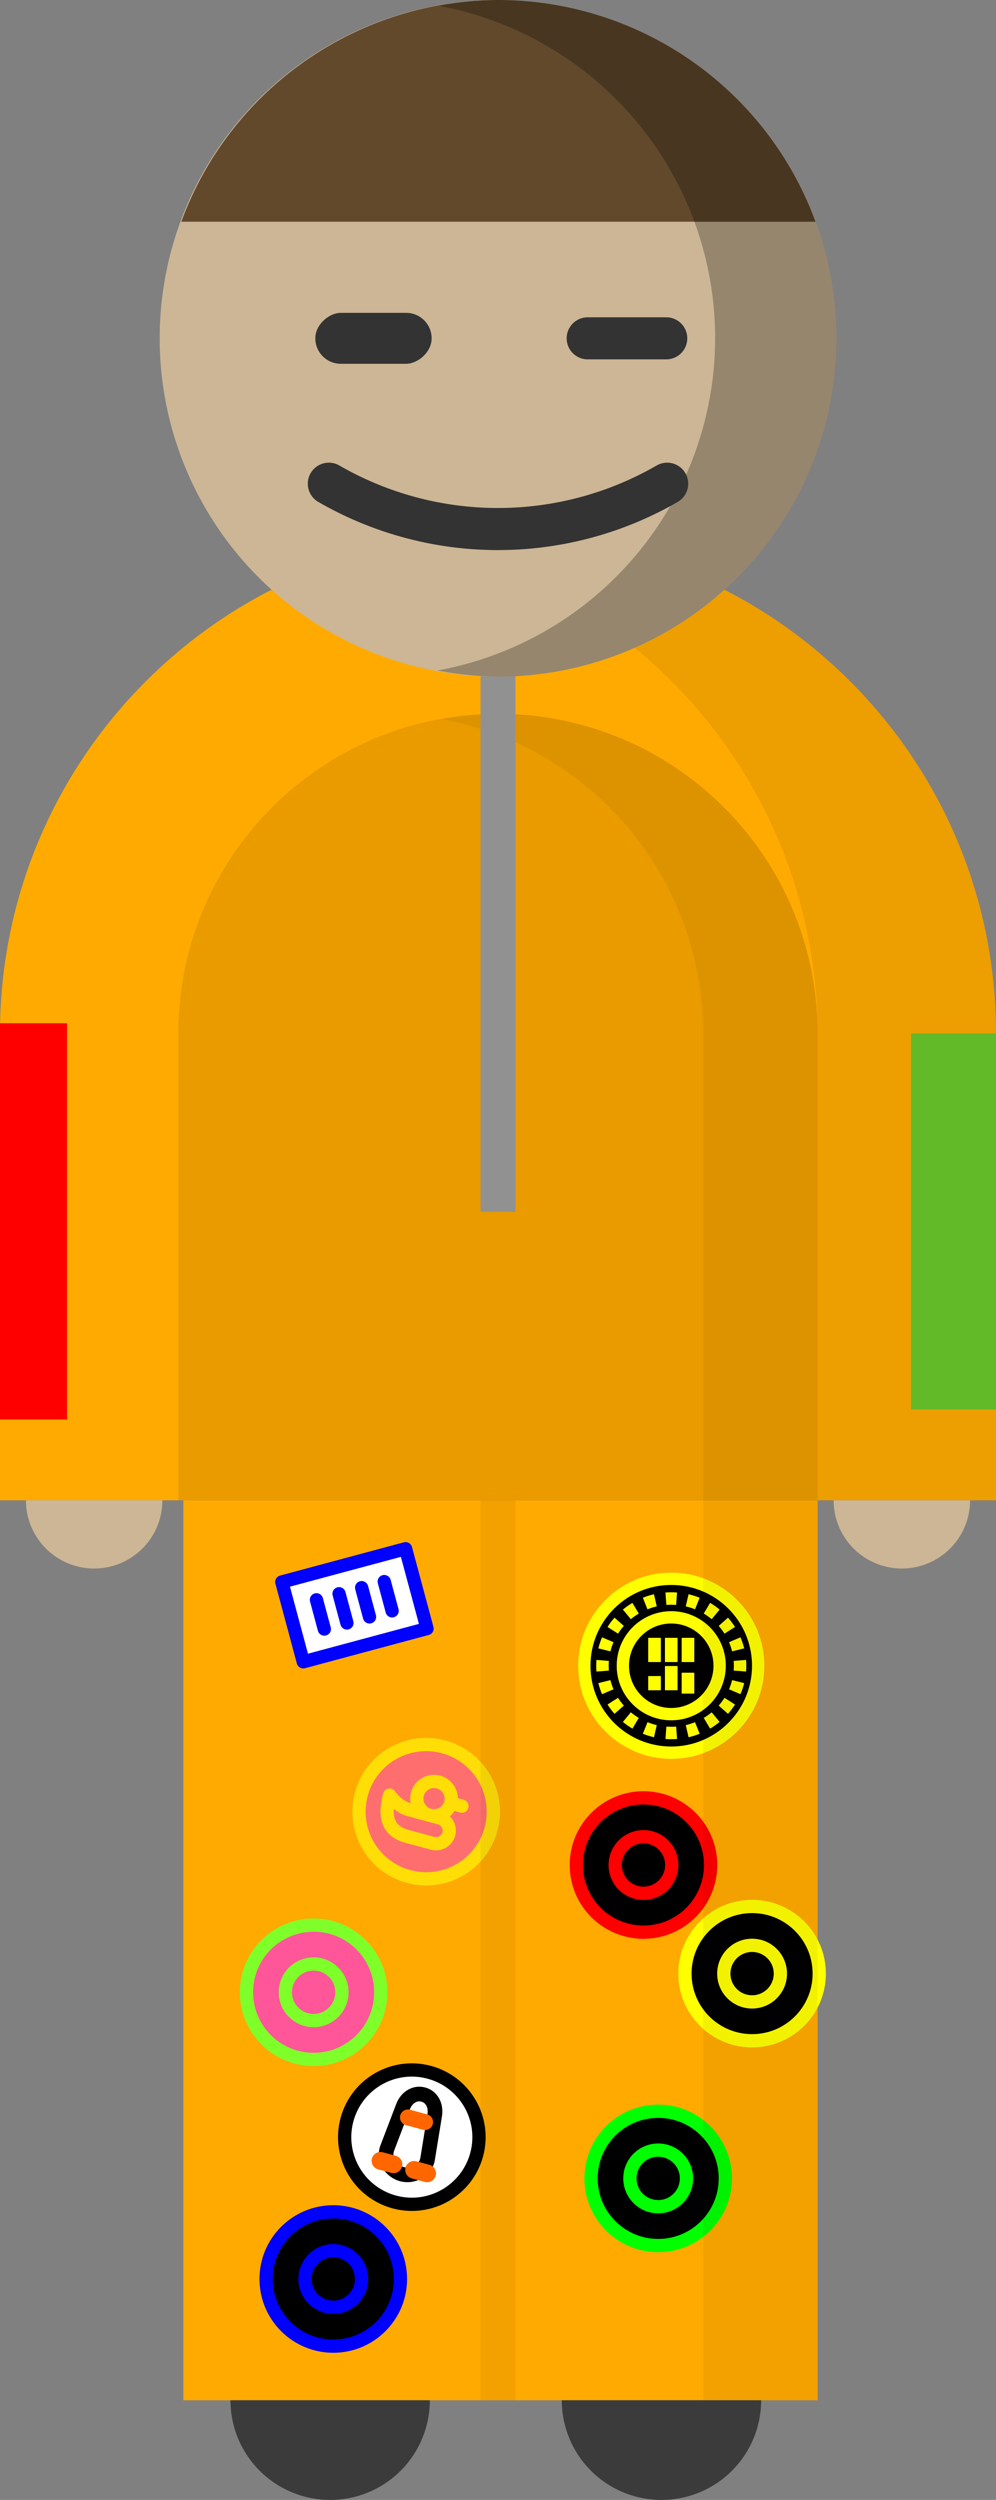 <?xml version="1.0" encoding="UTF-8" standalone="no"?>
<!-- Created with Inkscape (http://www.inkscape.org/) -->

<svg
   width="55.976mm"
   height="140.495mm"
   viewBox="0 0 55.976 140.495"
   version="1.1"
   id="svg1"
   inkscape:version="1.3 (0e150ed6c4, 2023-07-21)"
   sodipodi:docname="happy.svg"
   xmlns:inkscape="http://www.inkscape.org/namespaces/inkscape"
   xmlns:sodipodi="http://sodipodi.sourceforge.net/DTD/sodipodi-0.dtd"
   xmlns="http://www.w3.org/2000/svg"
   xmlns:svg="http://www.w3.org/2000/svg">
  <rect x="0" y="0" width="55.976" height="140.495" fill="#808080" stroke="none"/>
  <sodipodi:namedview
     id="namedview1"
     pagecolor="#505050"
     bordercolor="#ffffff"
     borderopacity="1"
     inkscape:showpageshadow="0"
     inkscape:pageopacity="0"
     inkscape:pagecheckerboard="1"
     inkscape:deskcolor="#505050"
     inkscape:document-units="mm"
     inkscape:zoom="0.27558329"
     inkscape:cx="168.73302"
     inkscape:cy="859.99409"
     inkscape:window-width="1900"
     inkscape:window-height="1060"
     inkscape:window-x="0"
     inkscape:window-y="0"
     inkscape:window-maximized="1"
     inkscape:current-layer="layer1" />
  <defs
     id="defs1" />
  <g
     inkscape:label="Layer 1"
     inkscape:groupmode="layer"
     id="layer1"
     transform="translate(-70.908,-22.754)">
    <g
       id="g97"
       transform="translate(-20.81,-95.025)"
       style="fill:#ffaa00;fill-opacity:1"
       inkscape:export-filename="happy.png"
       inkscape:export-xdpi="217.80791"
       inkscape:export-ydpi="217.80791">
      <rect
         style="font-variation-settings:normal;opacity:1;vector-effect:none;fill:#ffaa00;fill-opacity:1;stroke-width:0.389;stroke-linecap:butt;stroke-linejoin:miter;stroke-miterlimit:4;stroke-dasharray:none;stroke-dashoffset:0;stroke-opacity:1;-inkscape-stroke:none"
         id="rect90"
         width="35.644"
         height="50.577"
         x="102.025"
         y="202.096" />
      <path
         id="path97"
         style="fill:#ffaa00;fill-opacity:1;stroke-width:0.389"
         d="m 119.706,147.869 c -15.457,0 -27.988,12.531 -27.988,27.988 v 26.238 h 55.976 v -26.238 c -1e-5,-15.457 -12.531,-27.988 -27.988,-27.988 z" />
    </g>
    <path
       id="path102"
       style="font-variation-settings:normal;vector-effect:none;fill:#ccb695;fill-opacity:1;stroke-width:0.389;stroke-linecap:butt;stroke-linejoin:miter;stroke-miterlimit:4;stroke-dasharray:none;stroke-dashoffset:0;stroke-opacity:1;-inkscape-stroke:none"
       d="m 72.366,107.071 a 3.834,3.834 0 0 0 3.834,3.834 3.834,3.834 0 0 0 3.834,-3.834 z" />
    <path
       id="path103"
       style="font-variation-settings:normal;vector-effect:none;fill:#ccb695;fill-opacity:1;stroke-width:0.389;stroke-linecap:butt;stroke-linejoin:miter;stroke-miterlimit:4;stroke-dasharray:none;stroke-dashoffset:0;stroke-opacity:1;-inkscape-stroke:none"
       d="m 117.759,107.071 a 3.834,3.834 0 0 0 3.834,3.834 3.834,3.834 0 0 0 3.834,-3.834 z" />
    <path
       id="path104"
       style="font-variation-settings:normal;vector-effect:none;fill:#3b3b3b;fill-opacity:1;stroke-width:0.569;stroke-linecap:butt;stroke-linejoin:miter;stroke-miterlimit:4;stroke-dasharray:none;stroke-dashoffset:0;stroke-opacity:1;-inkscape-stroke:none"
       d="m 83.861,157.648 a 5.602,5.602 0 0 0 5.602,5.602 5.602,5.602 0 0 0 5.602,-5.602 z" />
    <path
       id="path105"
       style="font-variation-settings:normal;vector-effect:none;fill:#3b3b3b;fill-opacity:1;stroke-width:0.569;stroke-linecap:butt;stroke-linejoin:miter;stroke-miterlimit:4;stroke-dasharray:none;stroke-dashoffset:0;stroke-opacity:1;-inkscape-stroke:none"
       d="m 102.481,157.648 a 5.602,5.602 0 0 0 5.602,5.602 5.602,5.602 0 0 0 5.602,-5.602 z" />
    <g
       id="g112"
       transform="matrix(0.355,0,0,0.355,-831.355,-172.231)">
      <circle
         style="opacity:1;fill:#000000;fill-opacity:1;stroke:#ffff00;stroke-width:1.95;stroke-miterlimit:4;stroke-dasharray:none;stroke-opacity:1"
         id="circle105"
         cx="2647.853"
         cy="812.957"
         r="13.763" />
      <circle
         style="opacity:1;fill:#000000;fill-opacity:1;stroke:#ffff00;stroke-width:1.95;stroke-miterlimit:4;stroke-dasharray:none;stroke-opacity:1"
         id="circle106"
         cx="2647.853"
         cy="812.957"
         r="7.662" />
      <path
         style="fill:none;stroke:#ffff00;stroke-width:2;stroke-linecap:butt;stroke-linejoin:miter;stroke-miterlimit:4;stroke-dasharray:none;stroke-opacity:1"
         d="m 2647.853,808.537 v 3.835"
         id="path106" />
      <path
         style="fill:none;stroke:#ffff00;stroke-width:2;stroke-linecap:butt;stroke-linejoin:miter;stroke-miterlimit:4;stroke-dasharray:none;stroke-opacity:1"
         d="m 2645.207,808.537 v 3.835"
         id="path107" />
      <path
         style="fill:none;stroke:#ffff00;stroke-width:2;stroke-linecap:butt;stroke-linejoin:miter;stroke-miterlimit:4;stroke-dasharray:none;stroke-opacity:1"
         d="m 2650.499,808.537 v 3.835"
         id="path108" />
      <path
         style="fill:none;stroke:#ffff00;stroke-width:2;stroke-linecap:butt;stroke-linejoin:miter;stroke-miterlimit:4;stroke-dasharray:none;stroke-opacity:1"
         d="m 2647.853,813.002 v 3.835"
         id="path109" />
      <path
         style="fill:none;stroke:#ffff00;stroke-width:2;stroke-linecap:butt;stroke-linejoin:miter;stroke-miterlimit:4;stroke-dasharray:none;stroke-opacity:1"
         d="m 2645.207,814.589 v 2.248"
         id="path110"
         sodipodi:nodetypes="cc" />
      <path
         style="fill:none;stroke:#ffff00;stroke-width:2;stroke-linecap:butt;stroke-linejoin:miter;stroke-miterlimit:4;stroke-dasharray:none;stroke-opacity:1"
         d="m 2650.499,814.06 v 3.306"
         id="path111"
         sodipodi:nodetypes="cc" />
      <path
         style="color:#000000;fill:#ffff00;-inkscape-stroke:none"
         d="m 2647.854,801.326 c -0.309,0 -0.616,0.012 -0.92,0.035 l 0.148,1.967 c 0.254,-0.019 0.512,-0.029 0.771,-0.029 0.26,0 0.517,0.01 0.771,0.029 l 0.146,-1.967 c -0.304,-0.023 -0.609,-0.035 -0.918,-0.035 z m -2.738,0.311 c -0.605,0.14 -1.192,0.326 -1.758,0.553 l 0.732,1.83 c 0.472,-0.189 0.963,-0.344 1.469,-0.461 z m 5.477,0.002 -0.443,1.92 c 0.506,0.117 0.995,0.272 1.467,0.461 l 0.734,-1.83 c -0.565,-0.226 -1.153,-0.411 -1.758,-0.551 z m -8.887,1.365 c -0.531,0.315 -1.035,0.668 -1.508,1.059 l 1.256,1.521 c 0.394,-0.325 0.814,-0.622 1.258,-0.885 z m 12.297,0 -1.006,1.695 c 0.443,0.263 0.864,0.559 1.258,0.885 l 1.256,-1.521 c -0.472,-0.39 -0.977,-0.744 -1.508,-1.059 z m -15.131,2.34 c -0.408,0.461 -0.778,0.954 -1.109,1.475 l 1.662,1.059 c 0.275,-0.432 0.584,-0.843 0.924,-1.227 z m 17.965,0 -1.476,1.307 c 0.34,0.384 0.647,0.794 0.922,1.227 l 1.664,-1.059 c -0.331,-0.521 -0.702,-1.014 -1.109,-1.475 z m -19.939,3.109 c -0.242,0.563 -0.438,1.149 -0.588,1.754 l 1.912,0.475 c 0.124,-0.5 0.288,-0.985 0.488,-1.451 z m 21.912,0 -1.811,0.777 c 0.2,0.466 0.363,0.952 0.486,1.451 l 1.914,-0.475 c -0.15,-0.604 -0.348,-1.191 -0.59,-1.754 z m -22.799,3.578 c -0.025,0.307 -0.037,0.616 -0.037,0.926 0,0.312 0.013,0.619 0.037,0.922 l 1.967,-0.154 c -0.02,-0.255 -0.031,-0.511 -0.031,-0.768 0,-0.259 0.01,-0.513 0.029,-0.764 z m 23.688,0.004 -1.967,0.154 c 0.02,0.255 0.031,0.511 0.031,0.768 0,0.257 -0.011,0.513 -0.031,0.768 l 1.967,0.154 c 0.024,-0.303 0.035,-0.61 0.035,-0.922 0,-0.312 -0.011,-0.619 -0.035,-0.922 z m -21.477,3.197 -1.912,0.475 c 0.15,0.604 0.346,1.191 0.588,1.754 l 1.812,-0.777 c -0.2,-0.466 -0.364,-0.952 -0.488,-1.451 z m 19.264,0 c -0.124,0.499 -0.286,0.985 -0.486,1.451 l 1.811,0.777 c 0.242,-0.563 0.44,-1.149 0.59,-1.754 z m -18.061,2.805 -1.662,1.059 c 0.331,0.521 0.701,1.014 1.109,1.475 l 1.477,-1.307 c -0.34,-0.384 -0.649,-0.794 -0.924,-1.227 z m 16.858,0 c -0.275,0.432 -0.582,0.843 -0.922,1.227 l 1.475,1.307 c 0.408,-0.461 0.78,-0.954 1.111,-1.475 z m -14.828,2.293 -1.256,1.521 c 0.472,0.39 0.977,0.744 1.508,1.059 l 1.006,-1.695 c -0.443,-0.263 -0.864,-0.559 -1.258,-0.885 z m 12.801,0 c -0.394,0.325 -0.814,0.622 -1.258,0.885 l 1.006,1.695 c 0.531,-0.315 1.033,-0.669 1.506,-1.059 z m -10.164,1.564 -0.732,1.83 c 0.565,0.226 1.153,0.413 1.758,0.553 l 0.443,-1.922 c -0.506,-0.117 -0.997,-0.272 -1.469,-0.461 z m 7.525,0 c -0.472,0.189 -0.961,0.344 -1.467,0.461 l 0.443,1.922 c 0.605,-0.14 1.192,-0.326 1.758,-0.553 z m -4.533,0.691 -0.148,1.967 c 0.303,0.023 0.611,0.035 0.92,0.035 0.309,0 0.615,-0.012 0.918,-0.035 l -0.146,-1.967 c -0.255,0.019 -0.512,0.029 -0.771,0.029 -0.26,0 -0.517,-0.01 -0.771,-0.029 z"
         id="path112" />
    </g>
    <g
       id="g113"
       transform="matrix(0.497,0,0,0.497,-1109.536,-282.494)"
       style="stroke:#0000ff;stroke-opacity:1">
      <circle
         style="opacity:1;fill:#000000;fill-opacity:1;stroke:#0000ff;stroke-width:1.5;stroke-miterlimit:4;stroke-dasharray:none;stroke-opacity:1"
         id="circle112"
         cx="2412.827"
         cy="871.886"
         r="7.594" />
      <circle
         style="opacity:1;fill:none;fill-opacity:1;stroke:#0000ff;stroke-width:1.5;stroke-miterlimit:4;stroke-dasharray:none;stroke-opacity:1"
         id="circle113"
         cx="2412.827"
         cy="871.886"
         r="3.199" />
    </g>
    <g
       id="g115"
       transform="matrix(0.497,0,0,0.497,-1110.641,-298.608)"
       style="fill:#ff5599;fill-opacity:1;stroke:#7fff2a;stroke-opacity:1">
      <circle
         style="opacity:1;fill:#ff5599;fill-opacity:1;stroke:#7fff2a;stroke-width:1.5;stroke-miterlimit:4;stroke-dasharray:none;stroke-opacity:1"
         id="circle114"
         cx="2412.827"
         cy="871.886"
         r="7.594" />
      <circle
         style="opacity:1;fill:#ff5599;fill-opacity:1;stroke:#7fff2a;stroke-width:1.5;stroke-miterlimit:4;stroke-dasharray:none;stroke-opacity:1"
         id="circle115"
         cx="2412.827"
         cy="871.886"
         r="3.199" />
    </g>
    <g
       id="g119"
       transform="matrix(0.48,-0.129,0.129,0.48,-1158.326,12.777)">
      <path
         id="path115"
         style="fill:#ffffff;stroke:#0000ff;stroke-width:1.5;stroke-linecap:round;stroke-linejoin:round;stroke-miterlimit:4;stroke-dasharray:none"
         d="m 2367.538,842.285 h 14.489 v 9.348 h -14.489 z"
         sodipodi:nodetypes="ccccc" />
      <path
         style="font-variation-settings:normal;opacity:1;fill:#ffffff;fill-opacity:1;stroke:#0000ff;stroke-width:1.5;stroke-linecap:round;stroke-linejoin:round;stroke-miterlimit:4;stroke-dasharray:none;stroke-dashoffset:0;stroke-opacity:1;stop-color:#000000;stop-opacity:1"
         d="m 2370.796,845.247 v 3.425"
         id="path116" />
      <path
         style="font-variation-settings:normal;opacity:1;fill:#ffffff;fill-opacity:1;stroke:#0000ff;stroke-width:1.5;stroke-linecap:round;stroke-linejoin:round;stroke-miterlimit:4;stroke-dasharray:none;stroke-dashoffset:0;stroke-opacity:1;stop-color:#000000;stop-opacity:1"
         d="m 2376.088,845.247 v 3.425"
         id="path117" />
      <path
         style="font-variation-settings:normal;opacity:1;fill:#ffffff;fill-opacity:1;stroke:#0000ff;stroke-width:1.5;stroke-linecap:round;stroke-linejoin:round;stroke-miterlimit:4;stroke-dasharray:none;stroke-dashoffset:0;stroke-opacity:1;stop-color:#000000;stop-opacity:1"
         d="m 2373.442,845.247 v 3.425"
         id="path118" />
      <path
         style="font-variation-settings:normal;opacity:1;fill:#ffffff;fill-opacity:1;stroke:#0000ff;stroke-width:1.5;stroke-linecap:round;stroke-linejoin:round;stroke-miterlimit:4;stroke-dasharray:none;stroke-dashoffset:0;stroke-opacity:1;stop-color:#000000;stop-opacity:1"
         d="m 2378.733,845.247 v 3.425"
         id="path119" />
    </g>
    <g
       id="g121"
       transform="matrix(0.48,0.129,-0.129,0.48,-937.139,-601.511)"
       style="fill:#ff6e6e;fill-opacity:1;stroke:#ffdd06;stroke-opacity:1">
      <circle
         style="fill:#ff6e6e;fill-opacity:1;stroke:#ffdd06;stroke-width:1.5;stroke-miterlimit:4;stroke-dasharray:none;stroke-opacity:1"
         id="circle119"
         cx="2384.316"
         cy="871.886"
         r="7.594" />
      <path
         id="path120"
         style="fill:#ff6e6e;fill-opacity:1;stroke:#ffdd06;stroke-width:1.5;stroke-linejoin:round;stroke-miterlimit:4;stroke-dasharray:none;stroke-opacity:1"
         d="m 2379.832,871.151 c 0,2.552 0.866,3.995 3.155,3.995 h 1.656 1.308 c 0.824,1.8e-4 1.492,-0.666 1.492,-1.487 -1e-4,-0.821 -0.668,-1.487 -1.492,-1.486 h -3.503 c -1.44,0 -2.616,-1.021 -2.616,-1.021 z"
         sodipodi:nodetypes="cscsscsc" />
      <ellipse
         style="font-variation-settings:normal;opacity:1;vector-effect:none;fill:#ff6e6e;fill-opacity:1;stroke:#ffdd06;stroke-width:1.5;stroke-linecap:round;stroke-linejoin:round;stroke-miterlimit:4;stroke-dasharray:none;stroke-dashoffset:0;stroke-opacity:1;-inkscape-stroke:none;stop-color:#000000;stop-opacity:1"
         id="ellipse120"
         cx="2384.792"
         cy="870.23"
         rx="1.948"
         ry="1.942" />
      <path
         style="font-variation-settings:normal;opacity:1;vector-effect:none;fill:#ff6e6e;fill-opacity:1;stroke:#ffdd06;stroke-width:1.5;stroke-linecap:round;stroke-linejoin:miter;stroke-miterlimit:4;stroke-dasharray:none;stroke-dashoffset:0;stroke-opacity:1;-inkscape-stroke:none;stop-color:#000000;stop-opacity:1"
         d="m 2386.74,870.23 h 1.315"
         id="path121"
         sodipodi:nodetypes="cc" />
    </g>
    <g
       id="g125"
       transform="matrix(0.48,0.129,-0.129,0.48,-982.73,-563.025)">
      <circle
         style="opacity:1;fill:#ffffff;fill-opacity:1;stroke:#000000;stroke-width:1.5;stroke-miterlimit:4;stroke-dasharray:none;stroke-opacity:1"
         id="circle121"
         cx="2460.787"
         cy="809.26"
         r="7.594" />
      <path
         id="path122"
         style="opacity:1;fill:#ffffff;stroke:#000000;stroke-width:1.658;stroke-linejoin:bevel;stop-color:#000000;stop-opacity:1"
         d="m 2460.787,804.274 h 2e-4 c 1.027,0 1.747,0.857 1.854,1.91 l 0.506,4.976 c 0.136,1.34 -1.053,2.432 -2.36,2.432 h -2e-4 c -1.308,0 -2.497,-1.091 -2.36,-2.432 l 0.506,-4.976 c 0.107,-1.053 0.827,-1.91 1.854,-1.91 z"
         sodipodi:nodetypes="sssssssss" />
      <path
         style="fill:none;stroke:#ff6600;stroke-width:1.801;stroke-linecap:round;stroke-linejoin:miter;stroke-miterlimit:4;stroke-dasharray:none;stroke-opacity:1"
         d="m 2459.784,807.223 h 2.006"
         id="path123" />
      <path
         style="fill:none;stroke:#ff6600;stroke-width:2;stroke-linecap:round;stroke-linejoin:miter;stroke-miterlimit:4;stroke-dasharray:none;stroke-opacity:1"
         d="m 2458.054,812.767 h 1.529"
         id="path124"
         sodipodi:nodetypes="cc" />
      <path
         style="fill:none;stroke:#ff6600;stroke-width:2;stroke-linecap:round;stroke-linejoin:miter;stroke-miterlimit:4;stroke-dasharray:none;stroke-opacity:1"
         d="m 2461.992,812.767 h 1.529"
         id="path125"
         sodipodi:nodetypes="cc" />
    </g>
    <g
       id="g126"
       style="stroke:#ffff00;stroke-opacity:1"
       transform="matrix(0.497,0,0,0.497,-1085.999,-299.656)">
      <circle
         style="opacity:1;fill:#000000;fill-opacity:1;stroke:#ffff00;stroke-width:1.5;stroke-miterlimit:4;stroke-dasharray:none;stroke-opacity:1"
         id="circle125"
         cx="2412.827"
         cy="871.886"
         r="7.594" />
      <circle
         style="opacity:1;fill:none;fill-opacity:1;stroke:#ffff00;stroke-width:1.5;stroke-miterlimit:4;stroke-dasharray:none;stroke-opacity:1"
         id="circle126"
         cx="2412.827"
         cy="871.886"
         r="3.199" />
    </g>
    <g
       id="g128"
       transform="matrix(0.497,0,0,0.497,-1091.276,-288.147)"
       style="stroke:#00ff00;stroke-opacity:1">
      <circle
         style="opacity:1;fill:#000000;fill-opacity:1;stroke:#00ff00;stroke-width:1.5;stroke-miterlimit:4;stroke-dasharray:none;stroke-opacity:1"
         id="circle127"
         cx="2412.827"
         cy="871.886"
         r="7.594" />
      <circle
         style="opacity:1;fill:none;fill-opacity:1;stroke:#00ff00;stroke-width:1.5;stroke-miterlimit:4;stroke-dasharray:none;stroke-opacity:1"
         id="circle128"
         cx="2412.827"
         cy="871.886"
         r="3.199" />
    </g>
    <g
       id="g130"
       transform="matrix(0.497,0,0,0.497,-1092.103,-305.76)"
       style="stroke:#00ff00;stroke-opacity:1">
      <circle
         style="opacity:1;fill:#000000;fill-opacity:1;stroke:#ff0000;stroke-width:1.5;stroke-miterlimit:4;stroke-dasharray:none;stroke-opacity:1"
         id="circle129"
         cx="2412.827"
         cy="871.886"
         r="7.594" />
      <circle
         style="opacity:1;fill:none;fill-opacity:1;stroke:#ff0000;stroke-width:1.5;stroke-miterlimit:4;stroke-dasharray:none;stroke-opacity:1"
         id="circle130"
         cx="2412.827"
         cy="871.886"
         r="3.199" />
    </g>
    <g
       id="g135"
       transform="translate(-20.81,-95.025)">
      <path
         id="path130"
         style="fill:#000000;fill-opacity:0.071;stroke-width:0.389"
         d="m 119.706,147.869 a 27.988,27.988 0 0 0 -4.887,0.482 27.988,27.988 0 0 1 22.85,27.506 h 10.024 A 27.988,27.988 0 0 0 119.706,147.869 Z" />
      <path
         id="path131"
         style="fill:#000000;fill-opacity:0.089;stroke-width:0.25"
         d="m 119.706,157.894 c -9.921,-1e-4 -17.964,8.042 -17.964,17.963 1.4e-4,7e-5 3.8e-4,-7e-5 5.2e-4,0 h 35.926 c -1.9e-4,-9.921 -8.043,-17.963 -17.963,-17.963 z" />
      <path
         id="path132"
         style="fill:#000000;fill-opacity:0.053;stroke-width:0.25"
         d="m 119.706,157.893 a 17.964,17.964 0 0 0 -3.137,0.31 17.964,17.964 0 0 1 14.666,17.654 h 6.434 A 17.964,17.964 0 0 0 119.706,157.893 Z" />
      <rect
         style="fill:#000000;fill-opacity:0.089;stroke-width:0.261"
         id="rect132"
         width="35.926"
         height="26.238"
         x="101.743"
         y="175.857" />
      <rect
         style="font-variation-settings:normal;opacity:1;vector-effect:none;fill:#000000;fill-opacity:0.053;stroke-width:0.528;stroke-linecap:butt;stroke-linejoin:miter;stroke-miterlimit:4;stroke-dasharray:none;stroke-dashoffset:0;stroke-opacity:1;-inkscape-stroke:none;stop-color:#000000;stop-opacity:1"
         id="rect133"
         width="6.434"
         height="76.815"
         x="131.236"
         y="175.857" />
      <rect
         style="font-variation-settings:normal;opacity:1;vector-effect:none;fill:#000000;fill-opacity:0.071;stroke-width:0.48;stroke-linecap:butt;stroke-linejoin:miter;stroke-miterlimit:4;stroke-dasharray:none;stroke-dashoffset:0;stroke-opacity:1;-inkscape-stroke:none;stop-color:#000000;stop-opacity:1"
         id="rect134"
         width="10.025"
         height="26.238"
         x="137.67"
         y="175.857" />
      <rect
         style="font-variation-settings:normal;opacity:1;vector-effect:none;fill:#000000;fill-opacity:0.053;stroke-width:0.236;stroke-linecap:butt;stroke-linejoin:miter;stroke-miterlimit:4;stroke-dasharray:none;stroke-dashoffset:0;stroke-opacity:1;-inkscape-stroke:none;stop-color:#000000;stop-opacity:1"
         id="rect135"
         width="1.96"
         height="50.577"
         x="118.726"
         y="202.095" />
    </g>
    <rect
       style="font-variation-settings:normal;vector-effect:none;fill:#919191;fill-opacity:1;stroke-width:0.186;stroke-linecap:butt;stroke-linejoin:miter;stroke-miterlimit:4;stroke-dasharray:none;stroke-dashoffset:0;stroke-opacity:1;-inkscape-stroke:none;stop-color:#000000"
       id="rect42"
       width="1.96"
       height="31.379"
       x="97.916"
       y="59.482" />
    <circle
       style="fill:#ccb695;fill-opacity:1;stroke-width:0.265"
       id="circle90-5"
       cx="98.896"
       cy="41.768"
       r="19.014" />
    <path
       id="path91-3"
       style="fill:#62492c;fill-opacity:1;stroke-width:0.265"
       d="M 98.896,22.754 A 19.014,19.014 0 0 0 81.099,35.215 H 116.741 A 19.014,19.014 0 0 0 98.896,22.754 Z" />
    <path
       id="path92-5"
       style="fill:#000000;fill-opacity:0.265;stroke-width:0.265"
       d="m 98.896,22.754 a 19.014,19.014 0 0 0 -3.32,0.328 19.014,19.014 0 0 1 15.524,18.686 19.014,19.014 0 0 1 -15.609,18.668 19.014,19.014 0 0 0 3.405,0.346 A 19.014,19.014 0 0 0 117.91,41.768 19.014,19.014 0 0 0 98.896,22.754 Z" />
    <rect
       style="fill:#333333;fill-opacity:1;stroke-width:0.265"
       id="rect97-6"
       width="2.863"
       height="6.537"
       x="-43.199"
       y="88.629"
       ry="1.431"
       transform="rotate(-90)" />
    <path
       style="font-variation-settings:normal;fill:#4ec0ff;fill-opacity:1;stroke:#333333;stroke-width:2.365;stroke-linecap:round;stroke-linejoin:round;stroke-miterlimit:4;stroke-dasharray:none;stroke-dashoffset:0;stroke-opacity:1"
       d="M 108.351,41.768 H 103.937"
       id="path98-2" />
    <path
       style="fill:none;fill-opacity:1;stroke:#333333;stroke-width:2.365;stroke-linecap:round;stroke-dasharray:none;stroke-opacity:1"
       id="circle63-7-9"
       sodipodi:type="arc"
       sodipodi:cx="78.436234"
       sodipodi:cy="-68.910202"
       sodipodi:rx="19.013607"
       sodipodi:ry="19.013607"
       sodipodi:start="0"
       sodipodi:end="1.0471976"
       sodipodi:open="true"
       sodipodi:arc-type="arc"
       d="m 97.45,-68.91 a 19.014,19.014 0 0 1 -9.507,16.466"
       transform="rotate(60)" />
    <rect
       style="fill:#ff0000;fill-opacity:1;stroke:none;stroke-width:1.8;stroke-linecap:round;stroke-linejoin:round"
       id="rect43"
       width="3.765"
       height="22.266"
       x="70.908"
       y="80.262" />
    <rect
       style="fill:#62ba28;fill-opacity:1;stroke:none;stroke-width:1.8;stroke-linecap:round;stroke-linejoin:round"
       id="rect44"
       width="4.775"
       height="21.137"
       x="122.109"
       y="80.832" />
  </g>
</svg>
